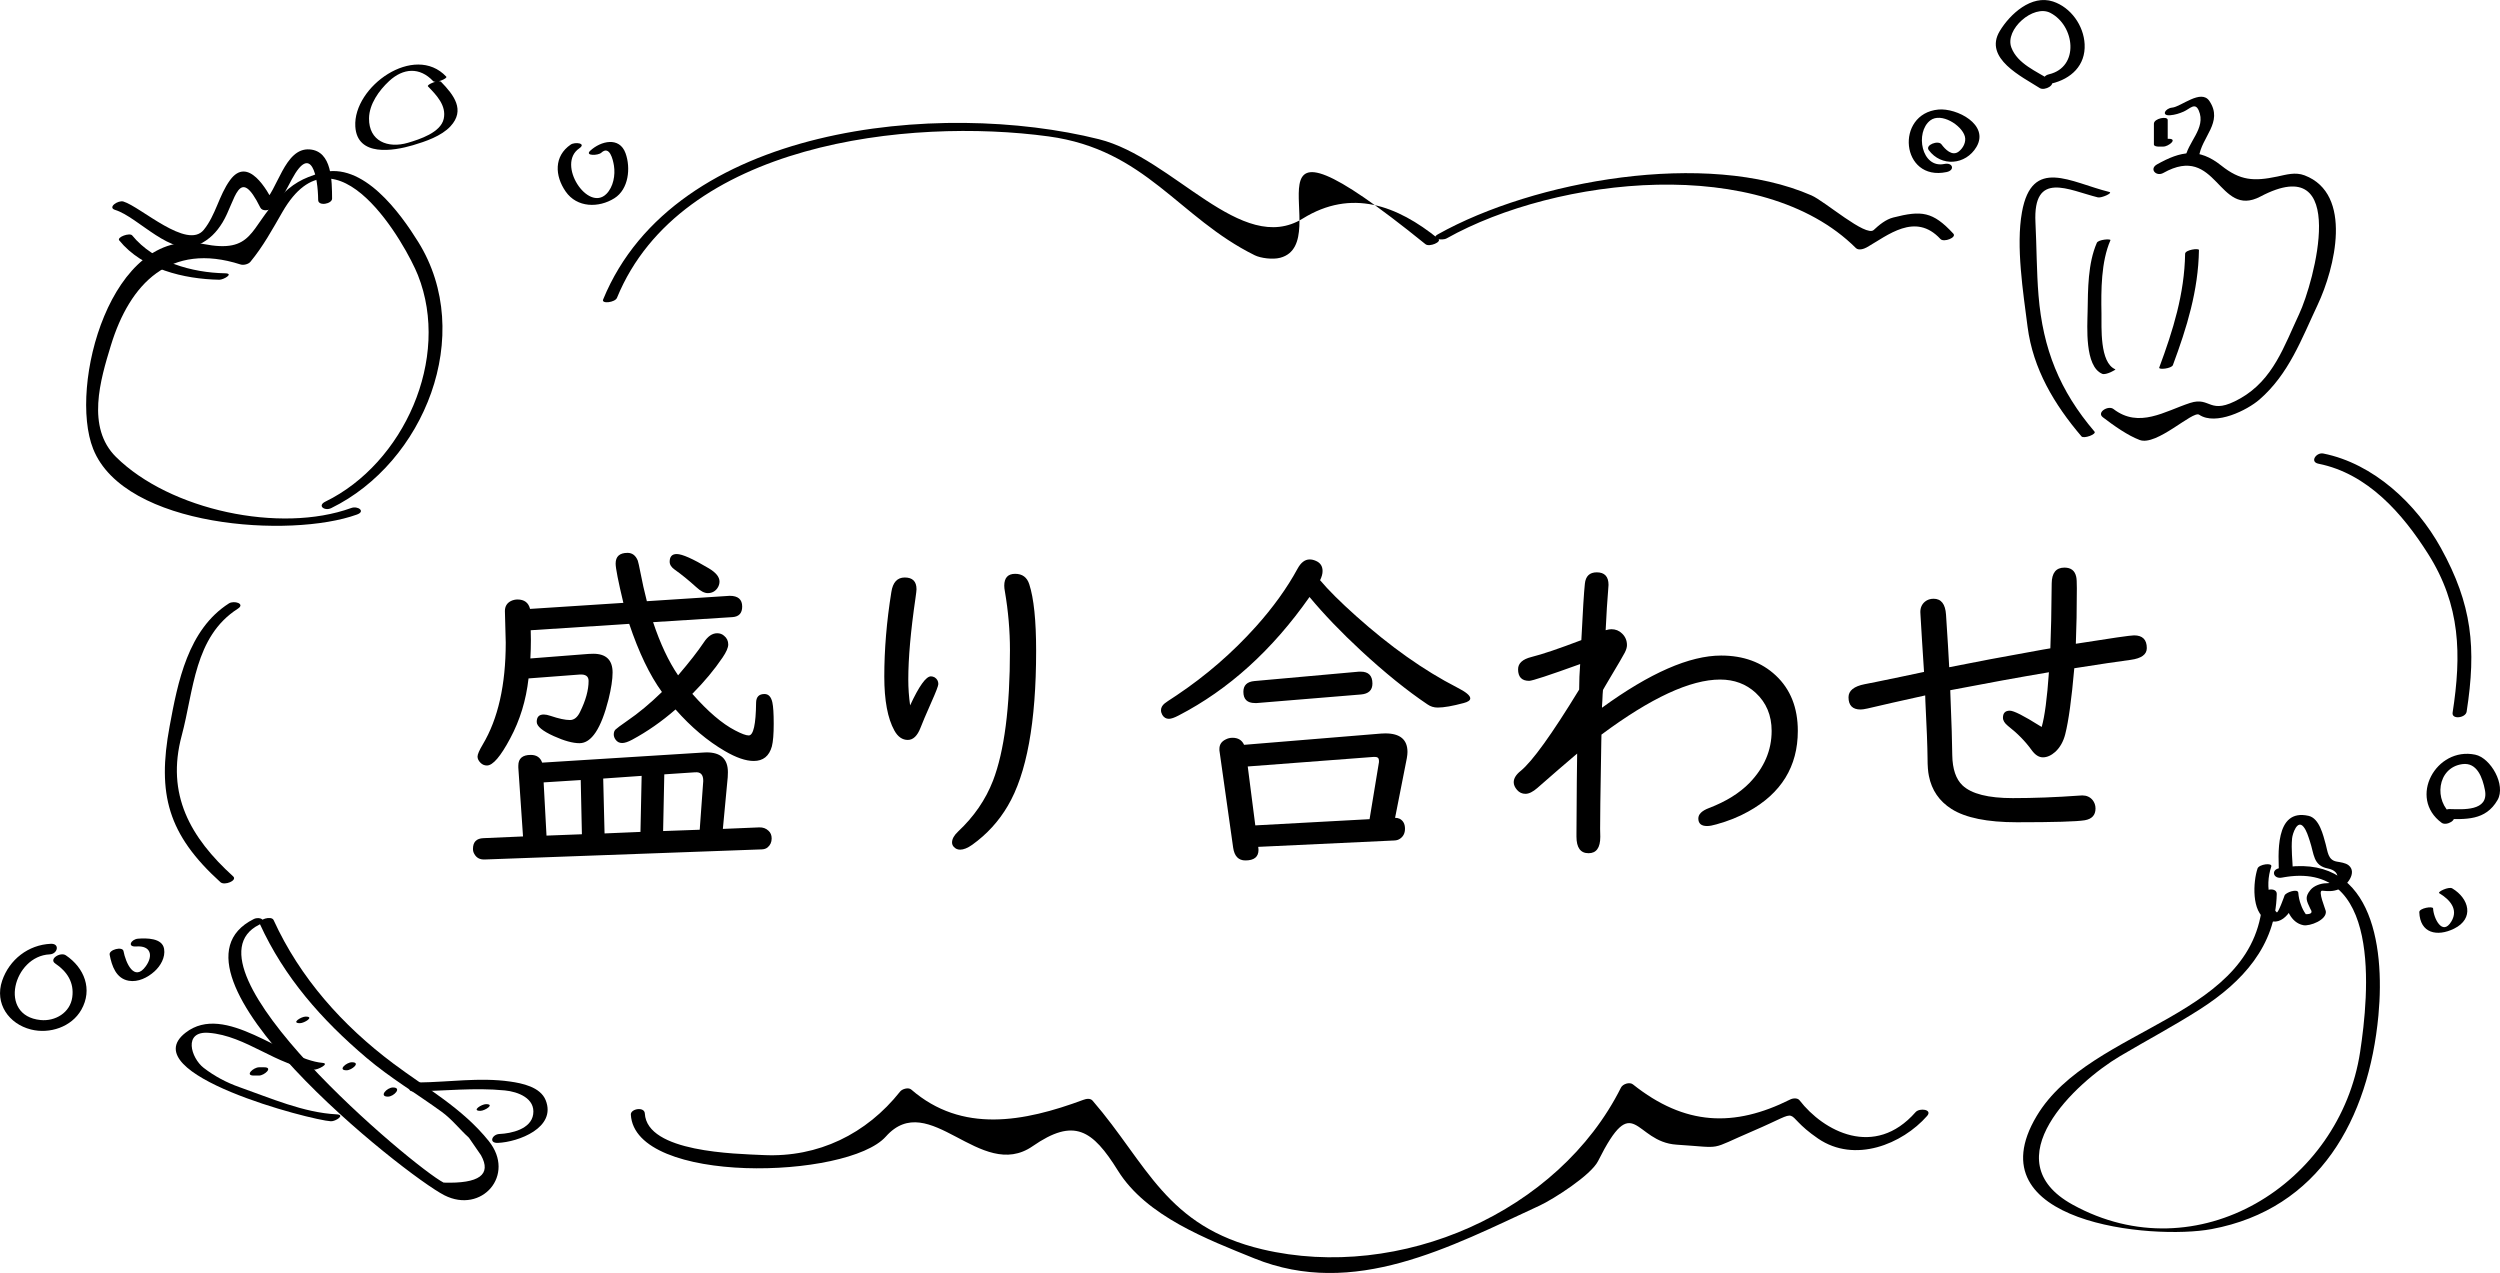 <?xml version="1.0" encoding="utf-8"?>
<!-- Generator: Adobe Illustrator 15.1.0, SVG Export Plug-In . SVG Version: 6.00 Build 0)  -->
<!DOCTYPE svg PUBLIC "-//W3C//DTD SVG 1.1//EN" "http://www.w3.org/Graphics/SVG/1.1/DTD/svg11.dtd">
<svg version="1.1" id="レイヤー_1" xmlns="http://www.w3.org/2000/svg" xmlns:xlink="http://www.w3.org/1999/xlink" x="0px"
	 y="0px" width="87.296px" height="44.449px" viewBox="0 0 87.296 44.449" style="enable-background:new 0 0 87.296 44.449;"
	 xml:space="preserve">
<g>
	<path d="M18.263,29.207l-0.164-2.402c0-0.016,0-0.039,0-0.07c0-0.25,0.145-0.375,0.434-0.375c0.203,0,0.336,0.09,0.398,0.27
		l5.613-0.352c0.043-0.004,0.086-0.006,0.129-0.006c0.496,0,0.744,0.23,0.744,0.691c0,0.063-0.002,0.121-0.006,0.176l-0.17,1.805
		l1.271-0.053c0.129-0.004,0.236,0.035,0.322,0.117c0.074,0.066,0.111,0.156,0.111,0.27c0,0.129-0.047,0.232-0.141,0.311
		c-0.051,0.043-0.117,0.066-0.199,0.07l-9.645,0.352h-0.041c-0.164,0.008-0.283-0.057-0.357-0.193
		c-0.031-0.051-0.047-0.109-0.047-0.176c0-0.242,0.123-0.367,0.369-0.375L18.263,29.207z M18.509,21.262l3.258-0.211
		c-0.18-0.754-0.27-1.211-0.27-1.371c0-0.25,0.139-0.375,0.416-0.375c0.164,0,0.283,0.09,0.357,0.27
		c0.016,0.043,0.049,0.193,0.1,0.451c0.055,0.293,0.127,0.615,0.217,0.967l2.895-0.188c0.289,0,0.434,0.125,0.434,0.375
		c0,0.23-0.113,0.354-0.34,0.369l-2.771,0.176c0.25,0.75,0.541,1.369,0.873,1.857c0.395-0.461,0.693-0.844,0.896-1.148
		c0.141-0.215,0.297-0.322,0.469-0.322c0.094,0,0.174,0.029,0.24,0.088c0.098,0.078,0.146,0.18,0.146,0.305
		c0,0.109-0.066,0.262-0.199,0.457c-0.285,0.422-0.637,0.844-1.055,1.266c0.543,0.617,1.041,1.043,1.494,1.277
		c0.223,0.117,0.381,0.176,0.475,0.176c0.164,0,0.25-0.383,0.258-1.148c0.004-0.199,0.102-0.299,0.293-0.299
		c0.141,0,0.232,0.098,0.275,0.293c0.031,0.141,0.047,0.389,0.047,0.744c0,0.359-0.021,0.623-0.064,0.791
		c-0.094,0.34-0.305,0.51-0.633,0.51c-0.277,0-0.613-0.115-1.008-0.346c-0.605-0.352-1.18-0.836-1.723-1.453
		c-0.484,0.422-0.988,0.773-1.512,1.055c-0.145,0.078-0.262,0.117-0.352,0.117c-0.098,0-0.174-0.039-0.229-0.117
		c-0.043-0.059-0.064-0.119-0.064-0.182c0-0.074,0.021-0.132,0.062-0.173s0.177-0.142,0.407-0.302
		c0.391-0.266,0.795-0.602,1.213-1.008c-0.426-0.586-0.807-1.379-1.143-2.379l-3.439,0.223c0.004,0.152,0.006,0.268,0.006,0.346
		c0,0.203-0.006,0.416-0.018,0.639l2.027-0.158c0.051-0.004,0.107-0.006,0.17-0.006c0.449,0,0.674,0.219,0.674,0.656
		c0,0.238-0.047,0.549-0.141,0.932c-0.258,1.023-0.596,1.535-1.014,1.535c-0.234,0-0.533-0.082-0.896-0.246
		c-0.398-0.18-0.598-0.346-0.598-0.498c0-0.172,0.082-0.258,0.246-0.258c0.063,0,0.141,0.016,0.234,0.047
		c0.289,0.098,0.516,0.146,0.68,0.146c0.145,0,0.262-0.094,0.352-0.281c0.199-0.402,0.299-0.764,0.299-1.084
		c0-0.164-0.105-0.238-0.316-0.223l-1.781,0.135c-0.086,0.762-0.299,1.459-0.639,2.092c-0.336,0.633-0.607,0.949-0.814,0.949
		c-0.086,0-0.16-0.031-0.223-0.094c-0.07-0.07-0.105-0.143-0.105-0.217c0-0.078,0.061-0.219,0.182-0.422
		c0.535-0.895,0.803-2.08,0.803-3.557l-0.029-1.102c0-0.164,0.07-0.281,0.211-0.352c0.074-0.035,0.15-0.053,0.229-0.053
		C18.308,20.934,18.454,21.043,18.509,21.262z M19.083,29.178l1.236-0.047l-0.041-1.893l-1.295,0.082L19.083,29.178z M22.364,29.049
		l0.041-1.957l-1.342,0.094l0.047,1.916L22.364,29.049z M24.433,28.973l0.123-1.699c0.004-0.227-0.094-0.328-0.293-0.305h-0.018
		l-1.049,0.07l-0.041,1.98L24.433,28.973z M23.63,19.346c0.191,0,0.564,0.166,1.119,0.498c0.25,0.148,0.375,0.303,0.375,0.463
		c0,0.082-0.025,0.16-0.076,0.234c-0.082,0.113-0.193,0.17-0.334,0.17c-0.117,0-0.252-0.07-0.404-0.211
		c-0.258-0.234-0.508-0.438-0.75-0.609c-0.117-0.082-0.176-0.174-0.176-0.275C23.384,19.436,23.466,19.346,23.63,19.346z"/>
	<path d="M31.78,24.631c0.313-0.676,0.555-1.014,0.727-1.014c0.043,0,0.086,0.012,0.129,0.035c0.086,0.055,0.129,0.133,0.129,0.234
		c0,0.059-0.08,0.268-0.24,0.627c-0.195,0.441-0.322,0.74-0.381,0.896c-0.109,0.285-0.258,0.428-0.445,0.428
		c-0.191,0-0.348-0.109-0.469-0.328c-0.234-0.422-0.352-1.049-0.352-1.881c0-0.949,0.082-1.934,0.246-2.953
		c0.051-0.34,0.207-0.51,0.469-0.51c0.273,0,0.41,0.137,0.41,0.41c0,0.039-0.012,0.141-0.035,0.305
		c-0.168,1.148-0.252,2.098-0.252,2.848C31.716,24.029,31.737,24.33,31.78,24.631z M35.448,20.037c0.25,0,0.414,0.121,0.492,0.363
		c0.16,0.492,0.24,1.268,0.24,2.326c0,2.492-0.33,4.297-0.99,5.414c-0.316,0.539-0.73,0.992-1.242,1.359
		c-0.16,0.113-0.301,0.17-0.422,0.17c-0.09,0-0.164-0.033-0.223-0.1c-0.039-0.043-0.059-0.094-0.059-0.152
		c0-0.121,0.07-0.248,0.211-0.381c0.555-0.52,0.961-1.111,1.219-1.775c0.395-1.031,0.592-2.551,0.592-4.559
		c0-0.68-0.059-1.361-0.176-2.045c-0.016-0.082-0.023-0.15-0.023-0.205C35.067,20.176,35.194,20.037,35.448,20.037z"/>
	<path d="M46.095,20.26c0.285,0.34,0.705,0.758,1.26,1.254c1.191,1.066,2.365,1.896,3.521,2.49c0.309,0.156,0.463,0.283,0.463,0.381
		c0,0.07-0.076,0.125-0.229,0.164c-0.391,0.105-0.693,0.158-0.908,0.158c-0.133,0-0.252-0.037-0.357-0.111
		c-0.715-0.48-1.486-1.104-2.314-1.869c-0.699-0.648-1.301-1.275-1.805-1.881c-1.301,1.855-2.824,3.234-4.57,4.137
		c-0.148,0.078-0.262,0.117-0.34,0.117c-0.098,0-0.174-0.045-0.229-0.135c-0.031-0.055-0.047-0.109-0.047-0.164
		c0-0.09,0.043-0.17,0.129-0.24c0.02-0.02,0.158-0.113,0.416-0.281c1.027-0.688,1.951-1.488,2.771-2.402
		c0.602-0.672,1.086-1.346,1.453-2.021c0.117-0.215,0.258-0.322,0.422-0.322c0.07,0,0.141,0.016,0.211,0.047
		c0.16,0.066,0.24,0.186,0.24,0.357C46.183,20.035,46.153,20.143,46.095,20.26z M48.714,28.557c0.063,0,0.117,0.012,0.164,0.035
		c0.121,0.066,0.182,0.182,0.182,0.346c0,0.152-0.057,0.268-0.17,0.346c-0.055,0.039-0.121,0.061-0.199,0.064l-4.758,0.223
		l0.006,0.029c0.004,0.031,0.006,0.057,0.006,0.076c0,0.246-0.152,0.369-0.457,0.369c-0.242,0-0.385-0.148-0.428-0.445l-0.48-3.398
		c0-0.012,0-0.029,0-0.053c0-0.148,0.072-0.258,0.217-0.328c0.074-0.039,0.154-0.059,0.24-0.059c0.195,0,0.33,0.082,0.404,0.246
		l4.781-0.393c0.051-0.004,0.102-0.006,0.152-0.006c0.516,0,0.773,0.217,0.773,0.65c0,0.059-0.008,0.131-0.023,0.217L48.714,28.557z
		 M47.524,24.25l-3.633,0.299c-0.016,0-0.039,0-0.07,0c-0.27,0-0.404-0.131-0.404-0.393c0-0.227,0.129-0.352,0.387-0.375l3.65-0.328
		c0.02,0,0.039,0,0.059,0c0.273,0,0.41,0.139,0.41,0.416C47.923,24.1,47.79,24.227,47.524,24.25z M47.823,28.604l0.328-1.992
		c0-0.008,0-0.025,0-0.053c0-0.086-0.047-0.129-0.141-0.129c-0.012,0-0.025,0-0.041,0l-4.4,0.334l0.264,2.057L47.823,28.604z"/>
	<path d="M55.218,22.352c0.051-1.027,0.092-1.684,0.123-1.969c0.027-0.266,0.166-0.398,0.416-0.398c0.273,0,0.41,0.146,0.41,0.439
		c0,0.043-0.004,0.1-0.012,0.17c-0.031,0.367-0.061,0.838-0.088,1.412c0.078-0.023,0.145-0.035,0.199-0.035
		c0.148,0,0.273,0.051,0.375,0.152c0.113,0.109,0.17,0.244,0.17,0.404c0,0.074-0.025,0.161-0.076,0.261s-0.23,0.407-0.539,0.923
		l-0.152,0.258l-0.07,0.123c-0.008,0.066-0.016,0.193-0.023,0.381l-0.012,0.193v0.047c1.672-1.215,3.059-1.822,4.16-1.822
		c0.777,0,1.414,0.232,1.91,0.697c0.512,0.48,0.768,1.125,0.768,1.934c0,1.242-0.578,2.182-1.734,2.818
		c-0.328,0.184-0.697,0.332-1.107,0.445c-0.133,0.039-0.242,0.059-0.328,0.059c-0.203,0-0.305-0.088-0.305-0.264
		c0-0.148,0.123-0.27,0.369-0.363c0.594-0.227,1.066-0.52,1.418-0.879c0.516-0.535,0.773-1.141,0.773-1.816
		c0-0.543-0.186-0.986-0.557-1.33c-0.336-0.309-0.75-0.463-1.242-0.463c-1.039,0-2.42,0.641-4.143,1.922l-0.006,0.252
		c-0.031,1.848-0.045,2.859-0.041,3.035c0.004,0.156,0.006,0.25,0.006,0.281c0,0.383-0.137,0.574-0.41,0.574
		c-0.281,0-0.422-0.193-0.422-0.58c0-0.004,0-0.039,0-0.105c0.004-0.098,0.008-0.703,0.012-1.816
		c0.004-0.23,0.008-0.557,0.012-0.979c-0.406,0.344-0.869,0.744-1.389,1.201c-0.156,0.137-0.295,0.205-0.416,0.205
		c-0.117,0-0.215-0.045-0.293-0.135s-0.117-0.18-0.117-0.27c0-0.133,0.08-0.264,0.24-0.393c0.406-0.328,1.088-1.275,2.045-2.842
		c0-0.301,0.012-0.598,0.035-0.891c-1.082,0.391-1.676,0.586-1.781,0.586c-0.258,0-0.387-0.135-0.387-0.404
		c0-0.207,0.154-0.35,0.463-0.428C53.858,22.846,54.44,22.648,55.218,22.352z"/>
	<path d="M71.595,22.639c0.023-0.531,0.039-1.287,0.047-2.268c0.004-0.367,0.152-0.551,0.445-0.551c0.227,0,0.363,0.105,0.41,0.316
		c0.016,0.059,0.023,0.193,0.023,0.404c0,0.723-0.012,1.369-0.035,1.939c1.23-0.195,1.908-0.293,2.033-0.293
		c0.297,0,0.445,0.148,0.445,0.445c0,0.223-0.188,0.359-0.563,0.41c-0.418,0.055-1.074,0.152-1.969,0.293
		c-0.094,1.074-0.199,1.842-0.316,2.303c-0.066,0.258-0.182,0.463-0.346,0.615c-0.145,0.129-0.289,0.193-0.434,0.193
		c-0.141,0-0.271-0.084-0.393-0.252c-0.219-0.305-0.494-0.586-0.826-0.844c-0.117-0.094-0.176-0.189-0.176-0.287
		c0-0.164,0.08-0.246,0.24-0.246c0.137,0,0.484,0.176,1.043,0.527l0.07,0.041c0.105-0.367,0.189-1.004,0.252-1.91
		c-1.02,0.172-2.168,0.381-3.445,0.627l0.006,0.188c0.039,0.961,0.061,1.654,0.064,2.08c0.008,0.484,0.127,0.836,0.357,1.055
		c0.313,0.297,0.898,0.445,1.758,0.445c0.73,0,1.504-0.029,2.32-0.088c0.043-0.004,0.078-0.006,0.105-0.006
		c0.148,0,0.268,0.053,0.357,0.158c0.07,0.086,0.105,0.186,0.105,0.299c0,0.23-0.125,0.367-0.375,0.41
		c-0.285,0.047-1.076,0.07-2.373,0.07c-1.031,0-1.791-0.154-2.279-0.463c-0.43-0.273-0.693-0.658-0.791-1.154
		c-0.031-0.145-0.047-0.348-0.047-0.609c-0.004-0.418-0.029-1.084-0.076-1.998l-0.006-0.205c-0.852,0.188-1.523,0.34-2.016,0.457
		c-0.105,0.023-0.186,0.035-0.24,0.035c-0.281,0-0.422-0.143-0.422-0.428c0-0.23,0.189-0.383,0.568-0.457
		c0.113-0.02,0.535-0.105,1.266-0.258c0.172-0.035,0.439-0.092,0.803-0.17c-0.027-0.461-0.051-0.824-0.07-1.09
		c-0.027-0.457-0.045-0.752-0.053-0.885c-0.004-0.043-0.006-0.082-0.006-0.117c0-0.152,0.055-0.273,0.164-0.363
		c0.082-0.066,0.182-0.1,0.299-0.1c0.266,0,0.41,0.186,0.434,0.557c0.055,0.832,0.092,1.443,0.111,1.834
		c0.809-0.164,1.898-0.369,3.27-0.615L71.595,22.639z"/>
</g>
<g>
	<g>
		<path d="M12.264,17.739c-2.482,0.9-6.334,0.077-8.213-1.782c-1.044-1.033-0.547-2.693-0.18-3.892
			C4.532,9.901,5.935,8.442,8.4,9.235c0.102,0.033,0.272-0.008,0.342-0.091c0.45-0.545,0.771-1.139,1.125-1.751
			c1.872-3.238,4.33,1.216,4.726,2.214c1.158,2.917-0.502,6.576-3.228,7.907c-0.3,0.146-0.027,0.34,0.199,0.229
			c3.242-1.583,5.057-6.053,3.04-9.295c-0.615-0.989-1.928-2.838-3.4-2.413c-0.64,0.185-0.997,0.385-1.467,0.871
			c-1.036,1.072-0.88,1.961-2.648,1.612c-3.211-0.633-4.709,4.965-3.835,7.159c1.097,2.754,6.911,3.125,9.21,2.29
			C12.778,17.854,12.493,17.655,12.264,17.739L12.264,17.739z"/>
	</g>
</g>
<g>
	<g>
		<path d="M7.86,9.543C6.7,9.521,5.375,9.15,4.616,8.221C4.531,8.116,4.07,8.28,4.164,8.395c0.818,1.002,2.255,1.35,3.495,1.373
			C7.807,9.77,8.183,9.549,7.86,9.543L7.86,9.543z"/>
	</g>
</g>
<g>
	<g>
		<path d="M4.021,7.33c0.813,0.25,1.976,1.676,2.923,1.212c0.37-0.181,0.613-0.424,0.828-0.777c0.456-0.749,0.56-2.048,1.318-0.517
			c0.068,0.136,0.294,0.107,0.396,0.026c0.336-0.267,0.506-0.645,0.707-1.018c0.681-1.269,0.909-0.09,0.917,0.727
			c0.002,0.229,0.488,0.137,0.486-0.049c-0.005-0.607,0.003-1.656-0.782-1.717c-0.887-0.069-1.12,1.464-1.638,1.875
			C9.309,7.102,9.441,7.11,9.574,7.119c-0.245-0.493-0.918-1.683-1.541-0.83c-0.39,0.535-0.499,1.224-0.92,1.739
			C6.535,8.733,4.917,7.224,4.309,7.037C4.129,6.981,3.738,7.243,4.021,7.33L4.021,7.33z"/>
	</g>
</g>
<g>
	<g>
		<path d="M79.013,31.255c-0.093,4.323-5.993,4.525-7.896,7.715c-2.231,3.738,4.035,4.335,6.108,3.948
			c3.765-0.702,5.487-3.852,5.826-7.463c0.238-2.529-0.279-5.743-3.46-5.139c-0.306,0.058-0.211,0.386,0.088,0.329
			c3.504-0.666,3.038,4.075,2.733,6.085c-0.7,4.612-5.685,7.738-10.042,5.333c-2.812-1.552,0.118-4.271,1.652-5.18
			c0.936-0.555,1.894-1.062,2.81-1.649c1.468-0.942,2.631-2.205,2.669-4.017C79.507,30.966,79.017,31.039,79.013,31.255
			L79.013,31.255z"/>
	</g>
</g>
<g>
	<g>
		<path d="M80.064,30.417c-0.013-0.384-0.064-0.758-0.028-1.144c0.016-0.163,0.183-0.667,0.399-0.403
			c0.11,0.135,0.166,0.337,0.221,0.5c0.155,0.457,0.108,0.854,0.633,0.957c0.463,0.091,0.426,0.513-0.06,0.515
			c-0.185,0-0.431,0.085-0.551,0.233c-0.212,0.261-0.14,0.368-0.001,0.668c0.084,0.122,0.029,0.182-0.162,0.179
			c-0.074-0.104-0.131-0.215-0.171-0.335c-0.052-0.131-0.08-0.274-0.091-0.414c-0.012-0.158-0.444-0.013-0.481,0.099
			c-0.006,0.018-0.222,0.628-0.272,0.584c-0.133-0.114-0.184-0.338-0.229-0.497c-0.1-0.359-0.079-0.748,0.038-1.098
			c0.051-0.149-0.43-0.084-0.48,0.067c-0.152,0.452-0.22,1.522,0.317,1.786c0.612,0.301,0.96-0.467,1.106-0.909
			c-0.16,0.033-0.321,0.065-0.481,0.099c0.032,0.411,0.213,0.913,0.657,1.002c0.223,0.044,0.833-0.184,0.785-0.493
			c-0.01-0.062-0.29-0.725-0.125-0.711c0.215,0.019,0.375,0.032,0.582-0.052c0.274-0.111,0.65-0.584,0.34-0.835
			c-0.108-0.088-0.289-0.106-0.422-0.131c-0.302-0.057-0.307-0.348-0.378-0.602c-0.086-0.308-0.218-0.907-0.597-0.994
			c-1.201-0.273-1.055,1.378-1.032,2.06C79.586,30.682,80.07,30.591,80.064,30.417L80.064,30.417z"/>
	</g>
</g>
<g>
	<g>
		<g>
			<path d="M13.545,38.293c0.211,0,0.502-0.32,0.176-0.32C13.51,37.973,13.218,38.293,13.545,38.293L13.545,38.293z"/>
		</g>
	</g>
	<g>
		<g>
			<path d="M12.101,37.373c0.185,0,0.512-0.281,0.186-0.281C12.101,37.092,11.774,37.373,12.101,37.373L12.101,37.373z"/>
		</g>
	</g>
	<g>
		<g>
			<path d="M14.444,38.109c1.063-0.012,2.125-0.138,3.186-0.033c0.459,0.045,1.068,0.276,0.988,0.833
				c-0.073,0.519-0.764,0.67-1.178,0.688c-0.258,0.011-0.386,0.324-0.055,0.311c0.714-0.029,2.054-0.531,1.669-1.491
				c-0.186-0.462-0.82-0.592-1.248-0.652c-1.049-0.15-2.133,0.021-3.186,0.033C14.416,37.799,14.118,38.113,14.444,38.109
				L14.444,38.109z"/>
		</g>
	</g>
	<g>
		<g>
			<g>
				<path d="M9.071,32.257c0.857,1.876,2.161,3.352,3.726,4.68c0.826,0.701,1.75,1.25,2.624,1.884
					c0.36,0.26,0.626,0.611,0.953,0.907c0.141,0.204,0.281,0.408,0.422,0.612c0.375,0.676-0.061,0.994-1.306,0.955
					c-1.031-0.524-9.377-7.536-6.443-9.004c0.3-0.15,0.023-0.304-0.19-0.197c-3.684,1.844,5.286,8.944,6.66,9.643
					c1.3,0.661,2.505-0.706,1.548-1.896c-0.928-1.153-2.169-1.833-3.339-2.71c-1.768-1.324-3.251-2.987-4.172-5.003
					C9.478,31.961,9.005,32.112,9.071,32.257L9.071,32.257z"/>
			</g>
		</g>
		<g>
			<g>
				<path d="M10.474,35.728c0.152,0,0.523-0.23,0.199-0.23C10.521,35.497,10.149,35.728,10.474,35.728L10.474,35.728z"/>
			</g>
		</g>
		<g>
			<g>
				<path d="M11.264,37.114c-1.372-0.121-3.402-2.132-4.787-1.052c-1.846,1.439,4.396,3.056,5.078,3.091
					c0.162,0.008,0.521-0.226,0.196-0.242c-1.152-0.059-2.305-0.568-3.386-0.948c-0.452-0.159-0.875-0.383-1.254-0.676
					c-0.445-0.345-0.723-1.288,0.17-1.223c1.318,0.097,2.396,1.172,3.68,1.286C11.092,37.362,11.525,37.138,11.264,37.114
					L11.264,37.114z"/>
			</g>
		</g>
		<g>
			<g>
				<path d="M8.861,37.557c0.06,0,0.12,0,0.18,0c0.191,0,0.51-0.289,0.184-0.289c-0.06,0-0.12,0-0.18,0
					C8.854,37.268,8.535,37.557,8.861,37.557L8.861,37.557z"/>
			</g>
		</g>
	</g>
	<g>
		<g>
			<path d="M16.773,38.789c0.154,0,0.523-0.234,0.198-0.234C16.818,38.555,16.449,38.789,16.773,38.789L16.773,38.789z"/>
		</g>
	</g>
</g>
<g>
	<g>
		<g>
			<path d="M21.543,10.401c2.224-5.427,10.206-6.299,15.071-5.638c3.4,0.462,4.536,2.836,7.201,4.151
				c0.201,0.099,0.623,0.158,0.891,0.086c2.034-0.545-1.934-6.138,5.07-0.473c0.136,0.11,0.584-0.081,0.447-0.19
				c-1.438-1.163-3.031-1.759-4.732-0.706c-2.146,1.328-4.506-2.117-7.122-2.771c-5.54-1.385-14.806-0.508-17.309,5.599
				C20.994,10.62,21.477,10.563,21.543,10.401L21.543,10.401z"/>
		</g>
	</g>
	<g>
		<g>
			<path d="M50.514,8.324c3.857-2.16,10.992-2.95,14.291,0.338c0.093,0.092,0.279,0.031,0.374-0.022
				c0.733-0.414,1.696-1.248,2.579-0.293c0.116,0.125,0.576-0.052,0.449-0.189c-0.718-0.775-1.109-0.815-2.097-0.563
				c-0.259,0.065-0.496,0.26-0.683,0.436c-0.272,0.255-1.703-1.002-2.174-1.208c-3.662-1.598-9.682-0.524-13.041,1.357
				C49.929,8.338,50.355,8.412,50.514,8.324L50.514,8.324z"/>
		</g>
	</g>
</g>
<g>
	<g>
		<path d="M22.028,38.92c0.136,2.464,7.572,2.262,8.905,0.766c1.514-1.698,3.3,1.602,5.124,0.338c1.45-1.004,2.09-0.576,2.98,0.854
			c0.991,1.592,3.123,2.398,4.762,3.063c3.481,1.412,6.843-0.404,9.965-1.845c0.469-0.217,1.79-1.058,2.037-1.552
			c1.269-2.538,1.247-0.671,2.744-0.574c1.693,0.108,1.063,0.209,2.658-0.474c1.908-0.817,0.89-0.691,2.28,0.26
			c1.284,0.878,2.942,0.195,3.808-0.789c0.2-0.229-0.264-0.29-0.402-0.133c-1.435,1.634-3.221,0.662-4.05-0.411
			c-0.072-0.094-0.234-0.078-0.327-0.031c-1.96,0.981-3.679,0.917-5.493-0.527c-0.118-0.094-0.354-0.014-0.417,0.111
			c-2.175,4.348-7.713,6.784-12.521,5.649c-3.374-0.796-4.022-2.983-5.927-5.189c-0.083-0.097-0.223-0.069-0.327-0.031
			c-2.076,0.77-4.235,1.177-6.008-0.36c-0.099-0.086-0.315-0.022-0.388,0.069c-1.172,1.479-2.859,2.31-4.772,2.219
			c-0.978-0.046-4.067-0.093-4.143-1.452C22.503,38.632,22.017,38.715,22.028,38.92L22.028,38.92z"/>
	</g>
</g>
<g>
	<g>
		<path d="M7.992,21.071c-1.428,0.915-1.783,2.738-2.07,4.296c-0.437,2.364-0.061,3.771,1.775,5.437
			c0.145,0.131,0.601-0.061,0.445-0.202c-1.497-1.358-2.35-2.862-1.796-4.92c0.421-1.563,0.433-3.449,1.957-4.426
			C8.579,21.079,8.169,20.957,7.992,21.071L7.992,21.071z"/>
	</g>
</g>
<g>
	<g>
		<g>
			<path d="M73.137,15.071c-1.22-1.43-1.802-2.891-1.955-4.753c-0.069-0.843-0.064-1.7-0.107-2.546
				c-0.092-1.836,1.161-1.131,2.183-0.879c0.114,0.028,0.539-0.155,0.396-0.19c-1.351-0.333-2.699-1.242-3.05,0.704
				c-0.215,1.192,0.042,2.802,0.195,4c0.19,1.477,0.935,2.719,1.883,3.831C72.762,15.33,73.215,15.163,73.137,15.071L73.137,15.071z
				"/>
		</g>
	</g>
	<g>
		<g>
			<path d="M75.538,6.04c1.887-1.062,1.909,1.604,3.392,0.823c3.138-1.654,1.868,3.01,1.352,4.105
				c-0.523,1.111-0.901,2.291-2.056,2.945c-1.102,0.625-1.012-0.084-1.754,0.158c-0.885,0.289-1.78,0.899-2.674,0.211
				c-0.179-0.137-0.596,0.114-0.371,0.287c0.383,0.293,0.864,0.635,1.285,0.794c0.594,0.224,1.856-1.033,2.079-0.882
				c0.58,0.393,1.682-0.162,2.104-0.528c1.029-0.893,1.465-2.104,2.034-3.311c0.597-1.267,1.25-3.867-0.457-4.519
				C80.147,6,79.836,6.098,79.518,6.165C78.7,6.337,78.226,6.309,77.562,5.78c-0.789-0.627-1.411-0.507-2.242-0.04
				C75.034,5.901,75.293,6.178,75.538,6.04L75.538,6.04z"/>
		</g>
	</g>
	<g>
		<g>
			<path d="M73.218,8.479c-0.315,0.722-0.309,1.624-0.322,2.395c-0.009,0.519-0.108,1.921,0.512,2.18
				c0.128,0.053,0.485-0.146,0.457-0.158c-0.556-0.232-0.478-1.484-0.485-1.953c-0.015-0.806-0.015-1.802,0.313-2.554
				C73.718,8.329,73.269,8.362,73.218,8.479L73.218,8.479z"/>
		</g>
	</g>
	<g>
		<g>
			<path d="M76.301,8.861c-0.023,1.4-0.421,2.674-0.904,3.974c-0.031,0.085,0.431,0.036,0.477-0.086
				c0.489-1.317,0.887-2.603,0.91-4.018C76.785,8.657,76.303,8.722,76.301,8.861L76.301,8.861z"/>
		</g>
	</g>
	<g>
		<g>
			<path d="M75.211,4.32c0,0.242,0,0.484,0,0.727c0,0.058,0.111,0.071,0.147,0.071c0.061,0,0.121,0,0.183,0
				c0.179,0,0.515-0.272,0.188-0.272c-0.061,0-0.121,0-0.183,0c0.05,0.024,0.099,0.048,0.147,0.071c0-0.242,0-0.484,0-0.727
				C75.693,4.042,75.211,4.133,75.211,4.32L75.211,4.32z"/>
		</g>
	</g>
	<g>
		<g>
			<path d="M75.782,4.024c0.166-0.014,0.317-0.061,0.47-0.128c0.213-0.094,0.395-0.335,0.524-0.039
				c0.275,0.625-0.409,1.115-0.476,1.699c-0.022,0.193,0.464,0.102,0.482-0.061c0.08-0.708,0.865-1.222,0.368-1.966
				c-0.291-0.436-0.993,0.203-1.303,0.229C75.612,3.778,75.447,4.052,75.782,4.024L75.782,4.024z"/>
		</g>
	</g>
</g>
<g>
	<g>
		<path d="M80.96,16.193c1.714,0.343,2.935,1.739,3.828,3.152c1.134,1.793,1.166,3.518,0.853,5.54
			c-0.038,0.249,0.456,0.187,0.49-0.035c0.345-2.225,0.193-3.74-0.901-5.719c-0.853-1.541-2.35-2.944-4.104-3.295
			C80.884,15.787,80.639,16.129,80.96,16.193L80.96,16.193z"/>
	</g>
</g>
<g>
	<g>
		<path d="M67.896,5.725c-0.804,0.169-1.033-1.11-0.493-1.521c0.378-0.288,1.097,0.167,1.206,0.556
			c0.056,0.199-0.062,0.417-0.216,0.534c-0.229,0.174-0.473-0.082-0.6-0.254c-0.112-0.153-0.577,0.021-0.445,0.2
			c0.438,0.595,1.291,0.524,1.666-0.108c0.462-0.781-0.692-1.367-1.328-1.307c-1.524,0.146-1.313,2.52,0.286,2.183
			C68.272,5.945,68.191,5.663,67.896,5.725L67.896,5.725z"/>
	</g>
</g>
<g>
	<g>
		<path d="M71.596,2.799c-0.481-0.31-1.145-0.565-1.362-1.138c-0.241-0.632,0.77-1.518,1.36-1.212
			c0.861,0.445,1.026,1.892-0.046,2.145c-0.302,0.071-0.212,0.394,0.086,0.324c0.687-0.162,1.195-0.634,1.158-1.374
			c-0.032-0.651-0.48-1.285-1.103-1.491c-0.754-0.25-1.504,0.439-1.861,1.032c-0.574,0.954,0.787,1.598,1.395,1.989
			C71.397,3.187,71.824,2.946,71.596,2.799L71.596,2.799z"/>
	</g>
</g>
<g>
	<g>
		<path d="M20.996,5.333c0.29-0.268,0.407,0.233,0.442,0.451c0.053,0.33-0.021,0.744-0.263,0.987
			c-0.646,0.647-1.753-1.039-0.95-1.589c0.27-0.185-0.15-0.233-0.297-0.133c-0.589,0.403-0.558,1.088-0.176,1.639
			c0.396,0.571,1.156,0.578,1.702,0.234c0.5-0.314,0.574-1.061,0.389-1.571c-0.213-0.591-0.867-0.427-1.232-0.089
			C20.407,5.451,20.886,5.435,20.996,5.333L20.996,5.333z"/>
	</g>
</g>
<g>
	<g>
		<path d="M14.944,3.016c0.297,0.305,0.652,0.67,0.55,1.134c-0.106,0.48-0.84,0.714-1.247,0.835
			c-0.707,0.209-1.369-0.058-1.361-0.851c0.005-0.499,0.351-0.977,0.7-1.302c0.494-0.458,1.07-0.499,1.54,0.002
			c0.078,0.083,0.517-0.095,0.457-0.158c-1.109-1.182-3.258,0.349-3.176,1.741c0.063,1.065,1.324,0.857,2.011,0.654
			c0.436-0.129,0.997-0.319,1.313-0.662c0.522-0.565,0.119-1.091-0.33-1.552C15.321,2.775,14.885,2.955,14.944,3.016L14.944,3.016z"
			/>
	</g>
</g>
<g>
	<g>
		<path d="M4.758,33.049c0.508-0.037,0.6,0.316,0.335,0.688c-0.407,0.569-0.705-0.125-0.781-0.528
			c-0.033-0.171-0.518-0.051-0.483,0.129c0.075,0.391,0.223,0.83,0.665,0.908c0.328,0.058,0.662-0.111,0.899-0.325
			c0.214-0.192,0.387-0.493,0.337-0.788c-0.064-0.387-0.625-0.377-0.907-0.356C4.582,32.793,4.423,33.073,4.758,33.049L4.758,33.049
			z"/>
	</g>
</g>
<g>
	<g>
		<path d="M1.929,33.644c0.415,0.279,0.665,0.665,0.595,1.175c-0.074,0.546-0.597,0.85-1.109,0.799
			c-1.498-0.15-0.939-2.238,0.32-2.293c0.279-0.012,0.367-0.384,0.038-0.369c-0.783,0.033-1.449,0.552-1.699,1.292
			c-0.269,0.794,0.234,1.506,1.006,1.7c0.652,0.165,1.419-0.086,1.76-0.689c0.403-0.712,0.107-1.465-0.541-1.901
			C2.113,33.231,1.695,33.486,1.929,33.644L1.929,33.644z"/>
	</g>
</g>
<g>
	<g>
		<path d="M85.173,31.188c0.365,0.219,0.681,0.56,0.426,0.986c-0.318,0.534-0.627-0.128-0.639-0.452
			c-0.003-0.092-0.487-0.012-0.482,0.129c0.026,0.741,0.625,0.867,1.215,0.576c0.713-0.352,0.528-1.051-0.064-1.406
			C85.506,30.948,85.102,31.145,85.173,31.188L85.173,31.188z"/>
	</g>
</g>
<g>
	<g>
		<path d="M85.631,28.456c-0.65-0.477-0.543-1.651,0.35-1.774c0.519-0.072,0.708,0.487,0.789,0.905
			c0.145,0.753-0.777,0.673-1.24,0.664c-0.228-0.004-0.496,0.337-0.17,0.344c0.741,0.014,1.429,0.067,1.849-0.658
			c0.304-0.525-0.238-1.473-0.778-1.585c-1.37-0.285-2.354,1.511-1.172,2.379C85.426,28.854,85.852,28.618,85.631,28.456
			L85.631,28.456z"/>
	</g>
</g>
</svg>
